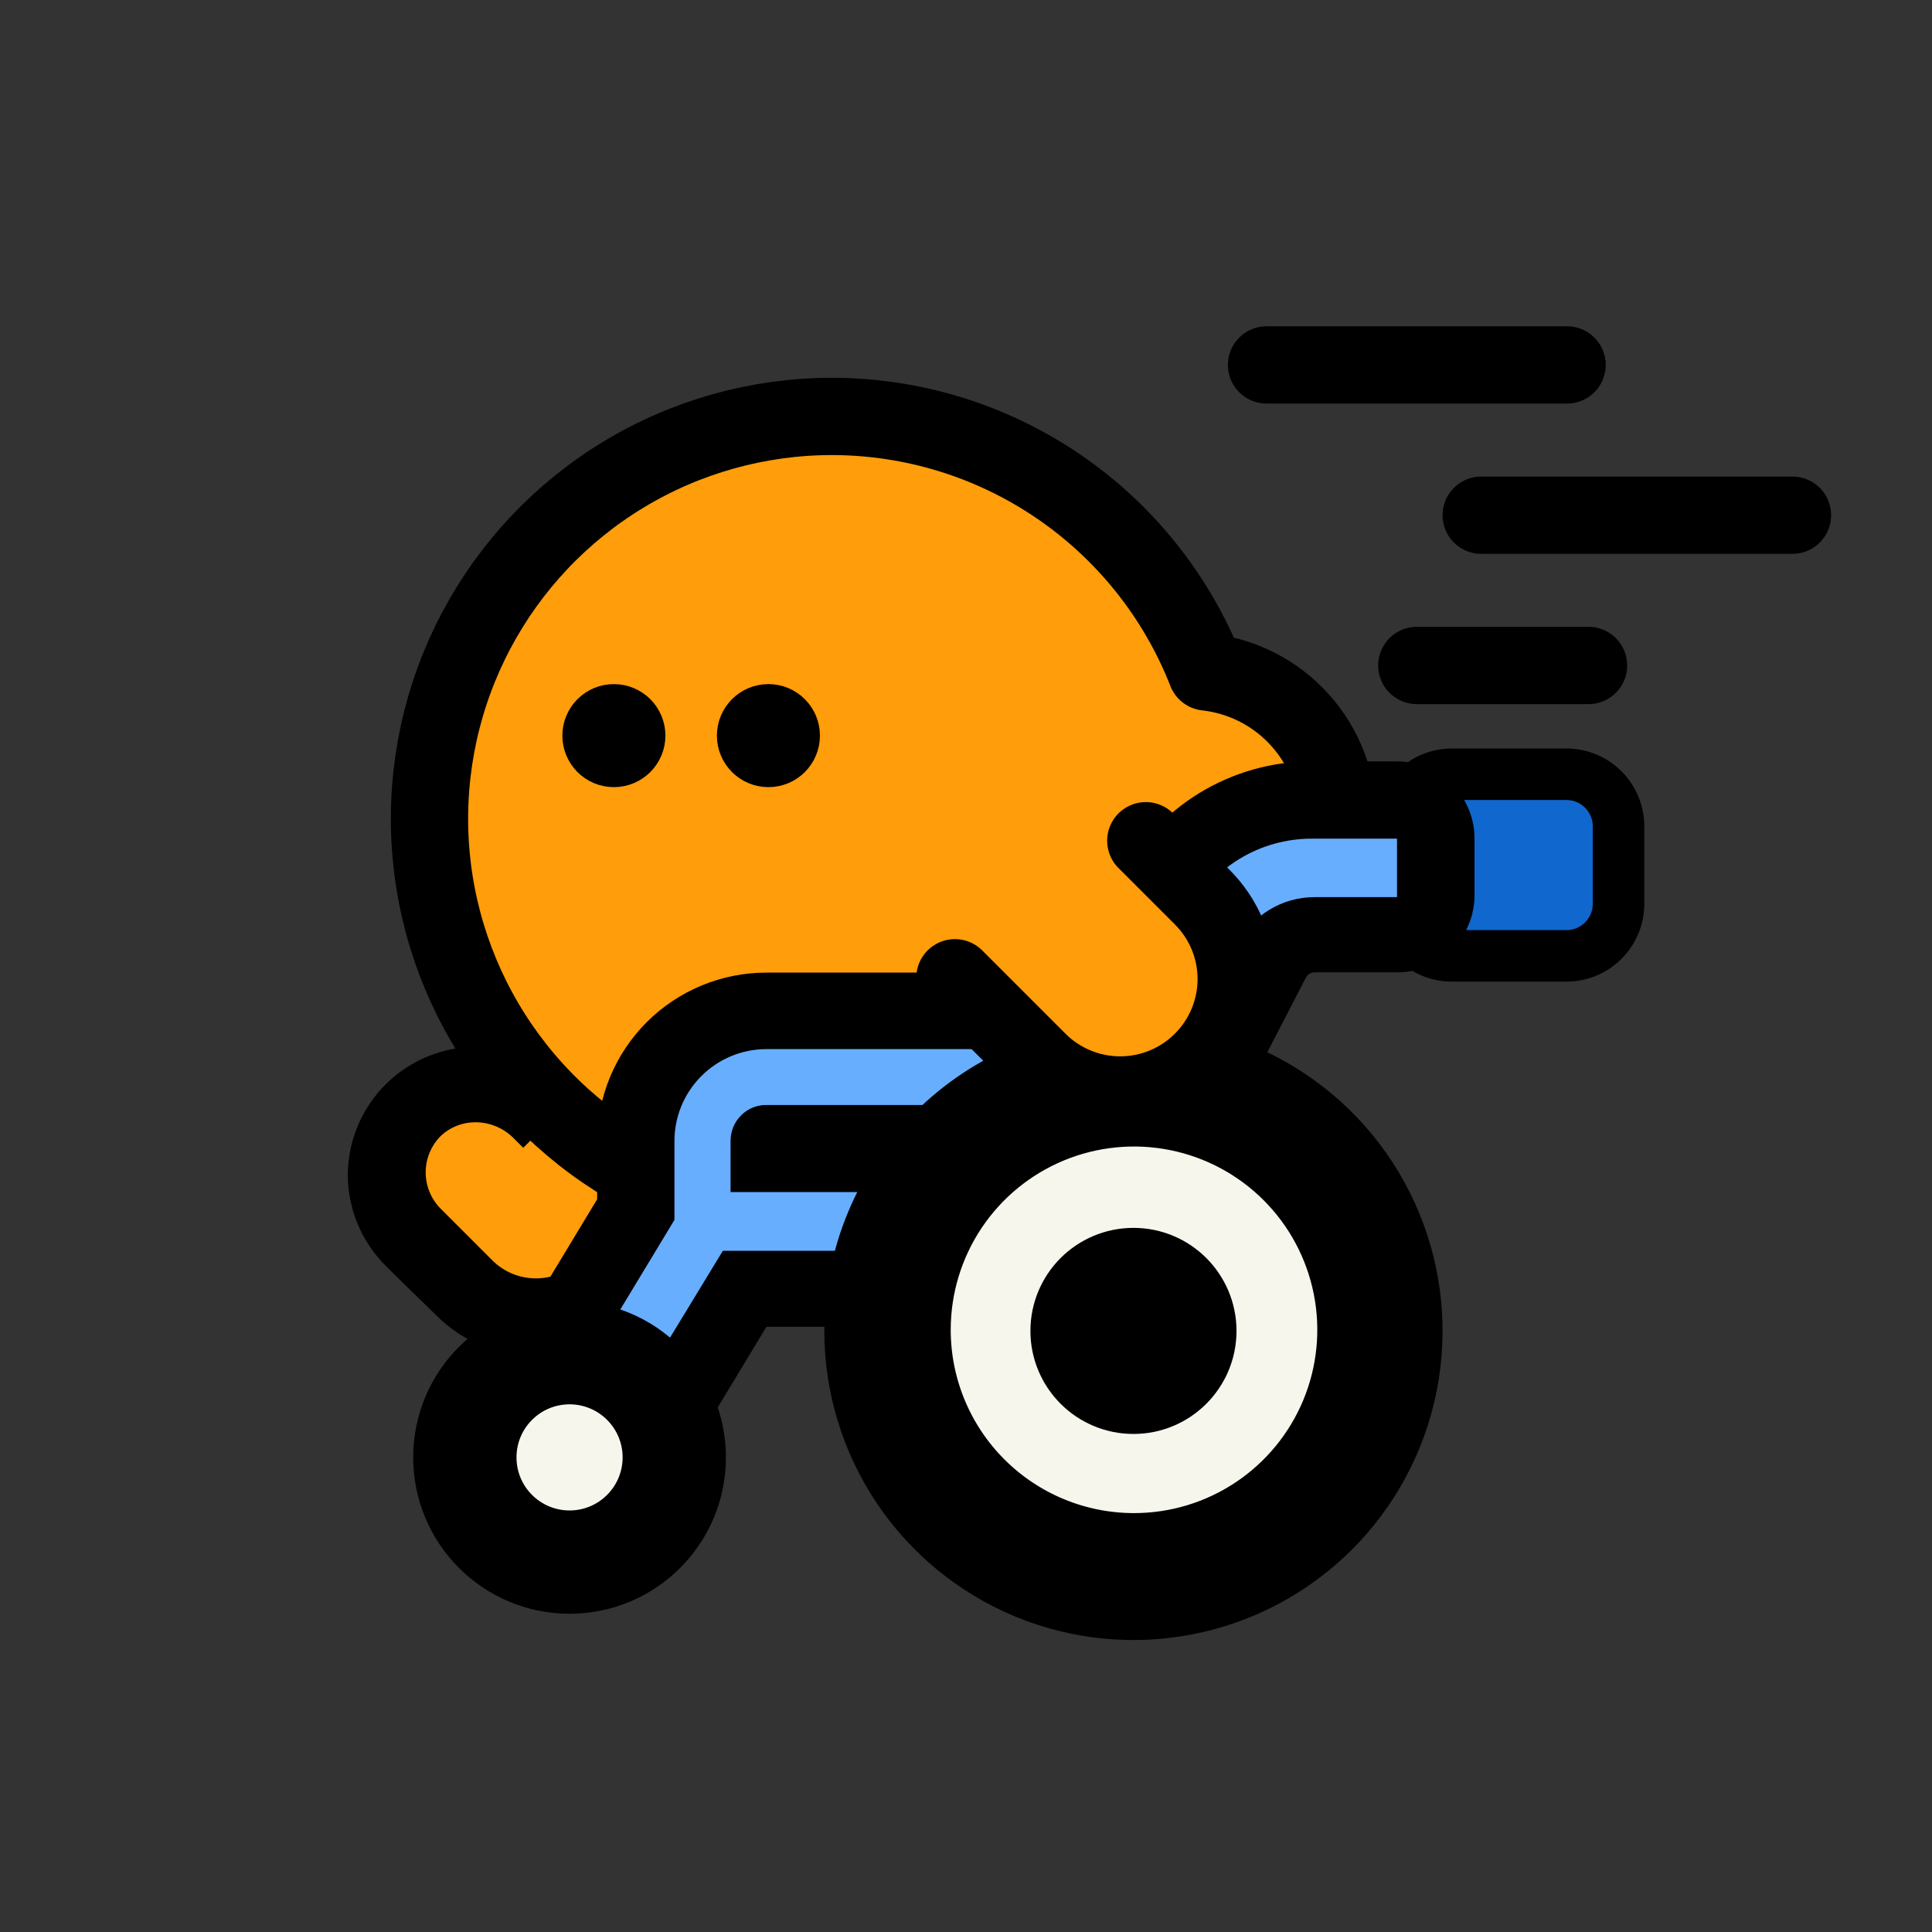 <svg width="90" height="90" viewBox="0 0 90 90" fill="none" xmlns="http://www.w3.org/2000/svg">
<rect x="0" y="0" width="90" height="90" fill="#333333" stroke="none"/>
<path d="M67.632 36.068H72.972C74.311 36.068 75.397 37.154 75.397 38.492V42.104C75.397 43.443 74.311 44.528 72.972 44.528H67.632C66.294 44.528 65.209 43.443 65.209 42.104V38.492C65.209 37.154 66.294 36.068 67.632 36.068Z" fill="#1067CD" stroke="black" stroke-width="2.4" stroke-linecap="round" stroke-linejoin="round"/>
<path d="M24.911 61.389C25.521 61.392 26.126 61.273 26.691 61.041C27.255 60.808 27.768 60.465 28.199 60.033L34.967 53.264C35.135 53.098 35.269 52.9 35.36 52.682C35.451 52.464 35.498 52.229 35.498 51.992C35.498 51.756 35.451 51.522 35.36 51.303C35.269 51.085 35.135 50.887 34.967 50.721L31.067 46.809C30.731 46.468 30.273 46.273 29.795 46.269C29.558 46.268 29.324 46.315 29.106 46.405C28.887 46.496 28.689 46.629 28.523 46.797L24.263 51.069C23.611 50.713 22.881 50.523 22.139 50.517C21.316 50.521 20.513 50.768 19.831 51.228C19.149 51.688 18.618 52.34 18.306 53.102C17.994 53.863 17.915 54.7 18.078 55.506C18.241 56.312 18.639 57.052 19.223 57.633L21.623 60.033C22.053 60.465 22.566 60.808 23.131 61.041C23.695 61.273 24.3 61.392 24.911 61.389Z" fill="#FF9D0A"/>
<path d="M29.798 48.08L24.374 53.468L23.93 53.023C23.696 52.787 23.418 52.6 23.111 52.472C22.804 52.344 22.475 52.279 22.142 52.279C21.55 52.277 20.979 52.5 20.546 52.904C20.319 53.127 20.139 53.393 20.016 53.687C19.893 53.98 19.83 54.295 19.83 54.614C19.83 54.932 19.893 55.247 20.016 55.54C20.139 55.834 20.319 56.1 20.546 56.324L21.062 56.84L22.946 58.724C23.483 59.254 24.207 59.552 24.962 59.552C25.717 59.552 26.441 59.254 26.978 58.724L33.746 51.956L29.798 48.08ZM29.798 44.48C30.753 44.48 31.668 44.86 32.342 45.535L36.242 49.447C36.916 50.123 37.295 51.038 37.295 51.992C37.295 52.946 36.916 53.861 36.242 54.535L29.486 61.303C28.272 62.509 26.631 63.185 24.92 63.185C23.209 63.185 21.568 62.509 20.354 61.303L18.47 59.468L17.954 58.952C17.389 58.385 16.942 57.711 16.641 56.969C16.34 56.227 16.191 55.432 16.202 54.632C16.237 53.063 16.884 51.571 18.005 50.474C19.127 49.377 20.633 48.763 22.202 48.764C22.774 48.765 23.344 48.846 23.894 49.004L27.314 45.584C27.989 44.908 28.904 44.528 29.858 44.528L29.798 44.48Z" fill="black"/>
<path d="M38.726 19.399C42.498 19.395 46.183 20.529 49.3 22.653C52.417 24.777 54.821 27.792 56.198 31.303C57.883 31.49 59.44 32.292 60.57 33.555C61.701 34.818 62.326 36.454 62.326 38.149C62.326 39.845 61.701 41.48 60.57 42.744C59.44 44.007 57.883 44.809 56.198 44.995C54.952 48.168 52.864 50.941 50.16 53.015C47.456 55.09 44.237 56.388 40.85 56.77C37.463 57.151 34.036 56.602 30.938 55.181C27.839 53.76 25.187 51.522 23.267 48.706C21.346 45.89 20.229 42.604 20.037 39.201C19.845 35.798 20.584 32.407 22.175 29.393C23.766 26.379 26.149 23.855 29.068 22.094C31.986 20.334 35.329 19.402 38.738 19.399H38.726Z" fill="#FF9D0A" stroke="black" stroke-width="3.6" stroke-linecap="round" stroke-linejoin="round"/>
<path d="M35.796 35.468C35.133 35.468 34.596 34.931 34.596 34.268C34.596 33.606 35.133 33.068 35.796 33.068C36.459 33.068 36.996 33.606 36.996 34.268C36.996 34.931 36.459 35.468 35.796 35.468Z" fill="#1067CD" stroke="black" stroke-width="2.4" stroke-linecap="round" stroke-linejoin="round"/>
<path d="M28.597 35.468C27.934 35.468 27.397 34.931 27.397 34.268C27.397 33.606 27.934 33.068 28.597 33.068C29.26 33.068 29.797 33.606 29.797 34.268C29.797 34.931 29.26 35.468 28.597 35.468Z" fill="#1067CD" stroke="black" stroke-width="2.4" stroke-linecap="round" stroke-linejoin="round"/>
<path d="M27.217 70.701C27.526 70.695 27.828 70.611 28.096 70.458C28.365 70.305 28.59 70.087 28.753 69.825L34.681 60.02H48.613C48.914 60.022 49.211 59.947 49.477 59.805L51.781 58.52C52.092 58.349 52.346 58.091 52.513 57.777L59.233 44.769C59.427 44.404 59.718 44.099 60.074 43.888C60.429 43.676 60.835 43.566 61.249 43.569H65.089C65.566 43.569 66.024 43.379 66.362 43.041C66.699 42.704 66.889 42.246 66.889 41.769V39.069C66.889 38.591 66.699 38.133 66.362 37.796C66.024 37.458 65.566 37.269 65.089 37.269H61.105C59.59 37.274 58.107 37.697 56.818 38.491C55.529 39.285 54.483 40.419 53.797 41.769L51.049 47.097H35.701C34.901 47.097 34.109 47.254 33.37 47.561C32.631 47.867 31.959 48.316 31.394 48.883C30.829 49.449 30.381 50.121 30.076 50.861C29.771 51.6 29.615 52.393 29.617 53.193V56.349L23.425 66.669C23.2 67.071 23.138 67.544 23.252 67.99C23.366 68.437 23.647 68.823 24.037 69.069L26.281 70.425C26.563 70.598 26.886 70.693 27.217 70.701ZM35.797 53.781V53.337H47.797L47.569 53.792L35.797 53.781Z" fill="#67AEFF"/>
<path d="M65.09 39.068H61.105C59.918 39.067 58.753 39.393 57.739 40.011C56.724 40.63 55.901 41.516 55.358 42.572L52.105 48.872H35.702C35.138 48.872 34.58 48.983 34.059 49.199C33.539 49.415 33.066 49.732 32.668 50.131C32.27 50.53 31.955 51.004 31.74 51.525C31.526 52.046 31.416 52.604 31.418 53.168V56.828L24.962 67.508L27.218 68.876L33.673 58.268H48.602L50.917 56.996L57.638 43.988C57.977 43.326 58.493 42.771 59.129 42.383C59.764 41.996 60.493 41.791 61.237 41.792H65.078V39.068H65.09ZM34.033 55.556V53.156C34.031 52.933 34.074 52.712 34.158 52.506C34.242 52.3 34.367 52.113 34.526 51.956C34.682 51.798 34.869 51.673 35.075 51.591C35.282 51.508 35.503 51.469 35.725 51.476H50.749L48.65 55.532H34.045L34.033 55.556ZM65.09 35.468C66.044 35.468 66.96 35.847 67.635 36.522C68.31 37.197 68.689 38.113 68.689 39.068V41.696C68.689 42.651 68.31 43.566 67.635 44.241C66.96 44.916 66.044 45.296 65.09 45.296H61.249C61.162 45.292 61.076 45.314 61.002 45.359C60.927 45.403 60.867 45.469 60.83 45.548L54.109 58.556C53.772 59.206 53.245 59.737 52.597 60.08L50.294 61.364C49.759 61.652 49.161 61.805 48.553 61.808H35.702L30.302 70.748C30.057 71.152 29.735 71.505 29.354 71.785C28.973 72.065 28.541 72.267 28.081 72.38C27.799 72.451 27.509 72.487 27.218 72.488C26.562 72.488 25.919 72.31 25.358 71.972L23.102 70.604C22.287 70.107 21.703 69.307 21.479 68.38C21.254 67.453 21.406 66.475 21.901 65.66L27.817 55.868V53.204C27.816 52.167 28.019 51.141 28.414 50.183C28.81 49.225 29.39 48.355 30.122 47.621C30.855 46.888 31.724 46.306 32.682 45.909C33.639 45.512 34.665 45.308 35.702 45.308H49.91L52.166 40.952C53.005 39.302 54.284 37.916 55.862 36.949C57.44 35.981 59.254 35.468 61.105 35.468H65.09Z" fill="black"/>
<circle cx="52.8" cy="62" r="10.2" fill="#F7F6EC"/>
<path d="M52.801 64.999C51.144 64.999 49.801 63.656 49.801 61.999C49.801 60.342 51.144 58.999 52.801 58.999C54.458 58.999 55.801 60.342 55.801 61.999C55.801 63.656 54.458 64.999 52.801 64.999Z" fill="black" stroke="black" stroke-width="3.6" stroke-linecap="round" stroke-linejoin="round"/>
<path d="M26.532 73.375C23.503 73.375 21.048 70.92 21.048 67.891C21.048 64.862 23.503 62.407 26.532 62.407C29.56 62.407 32.016 64.862 32.016 67.891C32.016 70.92 29.56 73.375 26.532 73.375Z" fill="black" stroke="black" stroke-width="3.6" stroke-linecap="round" stroke-linejoin="round"/>
<path d="M26.532 70.363C25.167 70.363 24.06 69.256 24.06 67.891C24.06 66.526 25.167 65.419 26.532 65.419C27.897 65.419 29.004 66.526 29.004 67.891C29.004 69.256 27.897 70.363 26.532 70.363Z" fill="#F7F6EC"/>
<path d="M52.826 49.399C55.317 49.405 57.751 50.148 59.819 51.535C61.888 52.923 63.499 54.893 64.449 57.196C65.398 59.498 65.644 62.031 65.155 64.473C64.666 66.916 63.464 69.159 61.701 70.918C59.938 72.678 57.693 73.875 55.249 74.359C52.806 74.843 50.273 74.592 47.973 73.638C45.672 72.683 43.706 71.068 42.322 68.997C40.939 66.925 40.2 64.49 40.2 61.999C40.2 60.343 40.527 58.702 41.162 57.172C41.797 55.641 42.727 54.251 43.9 53.081C45.073 51.91 46.465 50.983 47.996 50.351C49.528 49.719 51.169 49.396 52.826 49.399ZM52.826 72.286C54.871 72.286 56.87 71.68 58.57 70.544C60.27 69.408 61.595 67.793 62.378 65.904C63.16 64.015 63.365 61.936 62.966 59.931C62.567 57.925 61.583 56.083 60.137 54.637C58.691 53.191 56.849 52.207 54.843 51.808C52.838 51.409 50.759 51.614 48.87 52.396C46.981 53.179 45.366 54.504 44.23 56.204C43.094 57.904 42.488 59.903 42.488 61.948C42.488 64.69 43.577 67.319 45.516 69.258C47.455 71.197 50.084 72.286 52.826 72.286Z" fill="#F7F6EC" stroke="black" stroke-width="3.6" stroke-linecap="round" stroke-linejoin="round"/>
<path d="M44.484 45.548L48.36 49.424C48.861 49.927 49.457 50.325 50.113 50.597C50.769 50.869 51.472 51.009 52.182 51.009C52.892 51.009 53.595 50.869 54.251 50.597C54.906 50.325 55.502 49.927 56.004 49.424C56.506 48.923 56.904 48.329 57.176 47.674C57.448 47.019 57.588 46.317 57.588 45.608C57.588 44.899 57.448 44.197 57.176 43.542C56.904 42.887 56.506 42.293 56.004 41.792L53.376 39.164" fill="#FF9D0A"/>
<path d="M44.484 45.548L48.36 49.424C48.861 49.927 49.457 50.325 50.113 50.597C50.769 50.869 51.472 51.009 52.182 51.009C52.892 51.009 53.595 50.869 54.251 50.597C54.906 50.325 55.502 49.927 56.004 49.424V49.424C56.506 48.923 56.904 48.329 57.176 47.674C57.448 47.019 57.588 46.317 57.588 45.608C57.588 44.899 57.448 44.197 57.176 43.542C56.904 42.887 56.506 42.293 56.004 41.792L53.376 39.164" stroke="black" stroke-width="3.6" stroke-linecap="round" stroke-linejoin="round"/>
<path d="M69 24H83.5" stroke="black" stroke-width="3.6" stroke-linecap="round" stroke-linejoin="round"/>
<path d="M59 17H73" stroke="black" stroke-width="3.6" stroke-linecap="round" stroke-linejoin="round"/>
<path d="M66 31H74" stroke="black" stroke-width="3.6" stroke-linecap="round" stroke-linejoin="round"/>
</svg>
